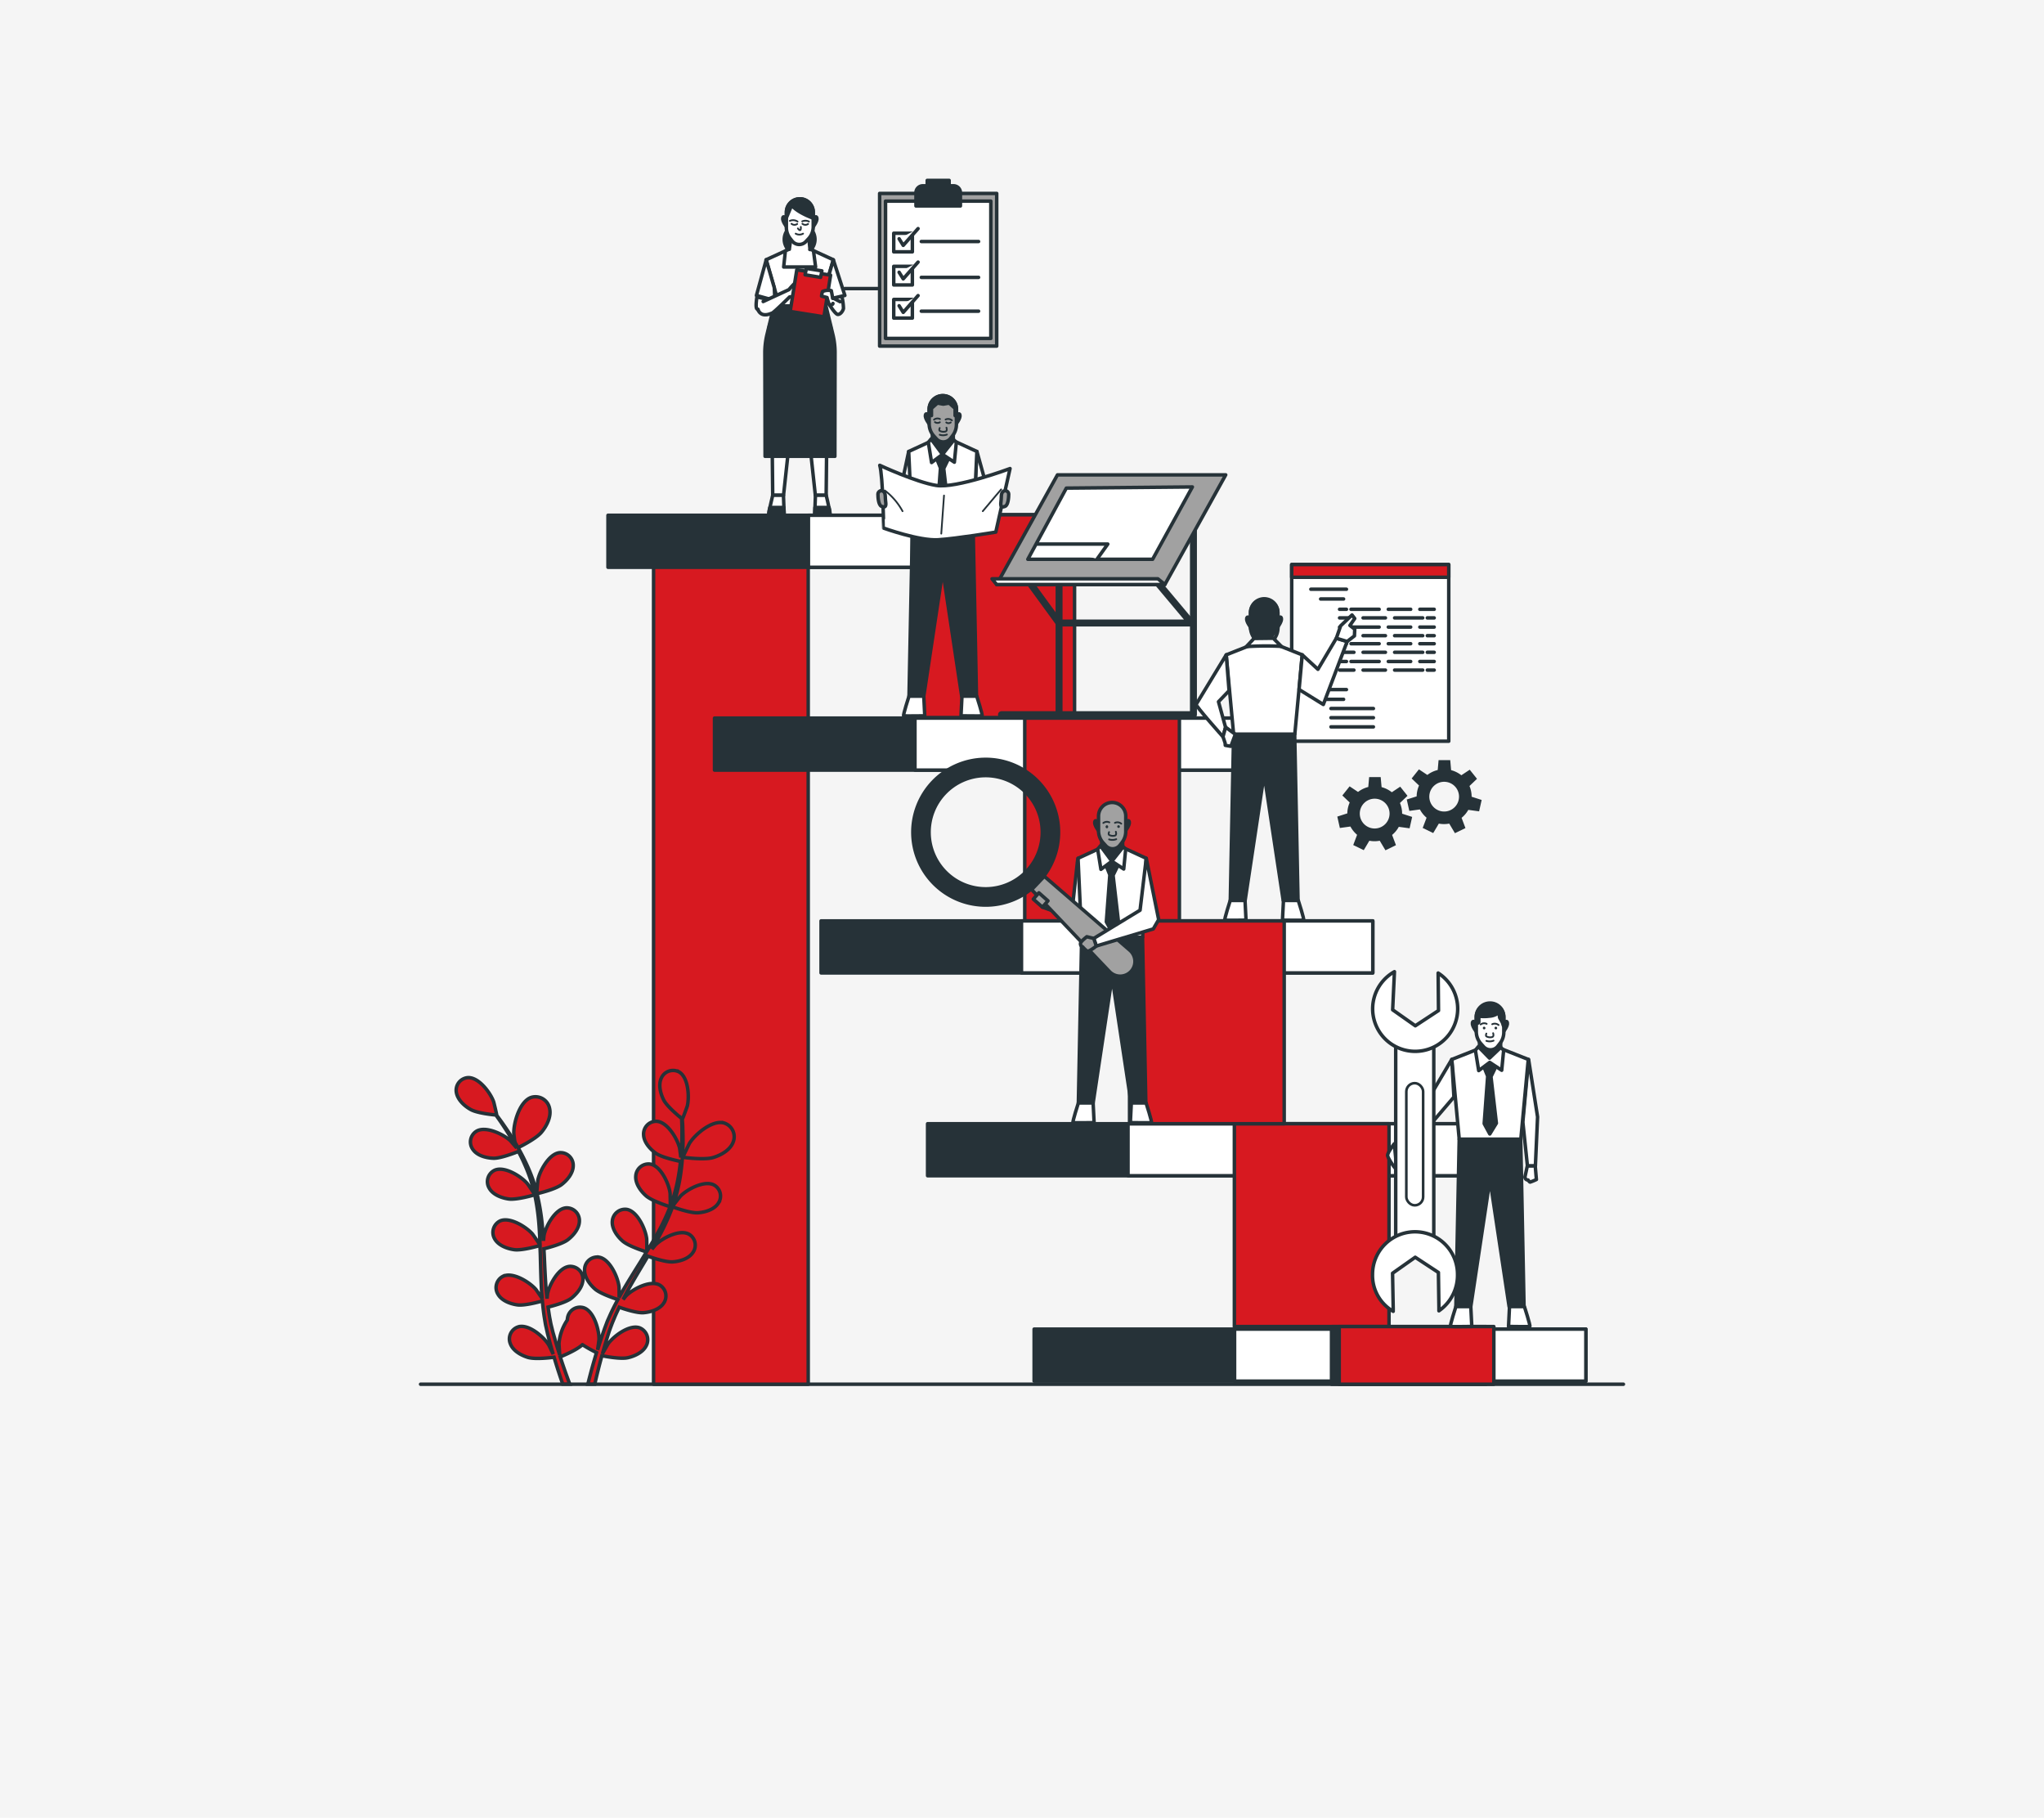<svg xmlns="http://www.w3.org/2000/svg" width="586" height="521" viewBox="0 0 586 521">
  <g id="st4" transform="translate(-1216 -2407)">
    <g id="bi2" transform="translate(0 701)">
      <rect id="Rectangle_95" data-name="Rectangle 95" width="586" height="521" transform="translate(1216 1706)" fill="#f5f5f5"/>
    </g>
    <g id="st4-2" data-name="st4" transform="translate(1322.066 2442.466)">
      <g id="freepik--Floor--inject-2" transform="translate(14.51 361.278)">
        <line id="Line_152" data-name="Line 152" x2="344.847" fill="none" stroke="#263238" stroke-linecap="round" stroke-linejoin="round" stroke-width="1"/>
      </g>
      <g id="freepik--Stairs--inject-2" transform="translate(68.24 112.083)">
        <rect id="Rectangle_61" data-name="Rectangle 61" width="44.335" height="247.581" transform="translate(13.07 1.614)" fill="#d71920" stroke="#263238" stroke-linecap="round" stroke-linejoin="round" stroke-width="1"/>
        <rect id="Rectangle_62" data-name="Rectangle 62" width="158.17" height="14.903" transform="translate(0 0.139)" fill="#263238" stroke="#263238" stroke-linecap="round" stroke-linejoin="round" stroke-width="1"/>
        <rect id="Rectangle_63" data-name="Rectangle 63" width="100.713" height="14.903" transform="translate(57.464 0.139)" fill="#fff" stroke="#263238" stroke-linecap="round" stroke-linejoin="round" stroke-width="1"/>
        <rect id="Rectangle_64" data-name="Rectangle 64" width="44.335" height="58.131" transform="translate(87.233)" fill="#263238" stroke="#263238" stroke-linecap="round" stroke-linejoin="round" stroke-width="1"/>
        <rect id="Rectangle_65" data-name="Rectangle 65" width="44.335" height="58.131" transform="translate(89.426)" fill="#d71920" stroke="#263238" stroke-linecap="round" stroke-linejoin="round" stroke-width="1"/>
        <rect id="Rectangle_66" data-name="Rectangle 66" width="158.17" height="14.903" transform="translate(91.626 174.532)" fill="#263238" stroke="#263238" stroke-linecap="round" stroke-linejoin="round" stroke-width="1"/>
        <rect id="Rectangle_67" data-name="Rectangle 67" width="100.713" height="14.903" transform="translate(149.09 174.532)" fill="#fff" stroke="#263238" stroke-linecap="round" stroke-linejoin="round" stroke-width="1"/>
        <rect id="Rectangle_69" data-name="Rectangle 69" width="44.335" height="58.131" transform="translate(179.578 174.532)" fill="#d71920" stroke="#263238" stroke-linecap="round" stroke-linejoin="round" stroke-width="1"/>
        <rect id="Rectangle_70" data-name="Rectangle 70" width="158.17" height="14.903" transform="translate(30.54 58.27)" fill="#263238" stroke="#263238" stroke-linecap="round" stroke-linejoin="round" stroke-width="1"/>
        <rect id="Rectangle_71" data-name="Rectangle 71" width="100.713" height="14.903" transform="translate(88.003 58.27)" fill="#fff" stroke="#263238" stroke-linecap="round" stroke-linejoin="round" stroke-width="1"/>
        <rect id="Rectangle_73" data-name="Rectangle 73" width="44.335" height="58.131" transform="translate(119.482 58.27)" fill="#d71920" stroke="#263238" stroke-linecap="round" stroke-linejoin="round" stroke-width="1"/>
        <rect id="Rectangle_74" data-name="Rectangle 74" width="158.17" height="14.903" transform="translate(61.087 116.401)" fill="#263238" stroke="#263238" stroke-linecap="round" stroke-linejoin="round" stroke-width="1"/>
        <rect id="Rectangle_75" data-name="Rectangle 75" width="100.713" height="14.903" transform="translate(118.55 116.401)" fill="#fff" stroke="#263238" stroke-linecap="round" stroke-linejoin="round" stroke-width="1"/>
        <rect id="Rectangle_77" data-name="Rectangle 77" width="44.335" height="58.131" transform="translate(149.53 116.401)" fill="#d71920" stroke="#263238" stroke-linecap="round" stroke-linejoin="round" stroke-width="1"/>
        <rect id="Rectangle_79" data-name="Rectangle 79" width="158.17" height="14.903" transform="translate(122.173 233.397)" fill="#263238" stroke="#263238" stroke-linecap="round" stroke-linejoin="round" stroke-width="1"/>
        <rect id="Rectangle_80" data-name="Rectangle 80" width="100.713" height="14.903" transform="translate(179.637 233.397)" fill="#fff" stroke="#263238" stroke-linecap="round" stroke-linejoin="round" stroke-width="1"/>
        <rect id="Rectangle_81" data-name="Rectangle 81" width="44.335" height="16.531" transform="translate(207.433 232.663)" fill="#263238" stroke="#263238" stroke-linecap="round" stroke-linejoin="round" stroke-width="1"/>
        <rect id="Rectangle_82" data-name="Rectangle 82" width="44.335" height="16.531" transform="translate(209.634 232.663)" fill="#d71920" stroke="#263238" stroke-linecap="round" stroke-linejoin="round" stroke-width="1"/>
      </g>
      <g id="freepik--Gears--inject-2" transform="translate(277.324 182.396)">
        <path id="Path_237" data-name="Path 237" d="M390.481,263.68l3.1.425.733-3.264-2.875-.924h0a7.891,7.891,0,0,0-.623-3.066l2.164-2.061-2.09-2.618-2.406,1.6a7.9,7.9,0,0,0-2.934-1.467l-.257-2.875h-3.308l-.249,2.831a7.877,7.877,0,0,0-2.934,1.423l-2.42-1.606-2.083,2.618,2.112,2.017a7.833,7.833,0,0,0-.682,3.11l-2.875.924.733,3.264,3.029-.418a8.134,8.134,0,0,0,1.914,2.376l-1.107,2.934,3.014,1.467,1.606-2.706a7.831,7.831,0,0,0,2.978,0l1.636,2.743,3.014-1.467-1.107-2.934a7.877,7.877,0,0,0,1.922-2.325ZM379.3,259.889a4.269,4.269,0,1,1,4.269,4.268A4.269,4.269,0,0,1,379.3,259.889Z" transform="translate(-372.85 -244.56)" fill="#263238"/>
        <path id="Path_238" data-name="Path 238" d="M417.646,257.048l3.1.425.733-3.264-2.875-.924h0a7.928,7.928,0,0,0-.616-3.073l2.156-2.061-2.083-2.611-2.406,1.592a7.987,7.987,0,0,0-2.934-1.467l-.249-2.875h-3.344l-.249,2.838a7.847,7.847,0,0,0-2.97,1.415l-2.413-1.606-2.09,2.618,2.12,2.017a7.863,7.863,0,0,0-.682,3.11l-2.838.9.733,3.264,3.036-.418a7.789,7.789,0,0,0,1.914,2.369l-1.115,2.934,3.014,1.467,1.614-2.714a7.833,7.833,0,0,0,2.978,0l1.636,2.75,3.014-1.467-1.107-2.934a7.907,7.907,0,0,0,1.929-2.288Zm-11.177-3.784a4.261,4.261,0,1,1,1.251,3.016A4.268,4.268,0,0,1,406.469,253.263Z" transform="translate(-380.088 -242.79)" fill="#263238"/>
      </g>
      <g id="freepik--Tab--inject-2" transform="translate(264.255 126.348)">
        <rect id="Rectangle_83" data-name="Rectangle 83" width="45.025" height="50.628" fill="#fff" stroke="#263238" stroke-linecap="round" stroke-linejoin="round" stroke-width="1"/>
        <rect id="Rectangle_84" data-name="Rectangle 84" width="45.025" height="3.638" fill="#d71920" stroke="#263238" stroke-linecap="round" stroke-linejoin="round" stroke-width="1"/>
        <line id="Line_153" data-name="Line 153" x2="10.202" transform="translate(5.493 7.07)" fill="#fff" stroke="#263238" stroke-linecap="round" stroke-linejoin="round" stroke-width="1"/>
        <line id="Line_154" data-name="Line 154" x2="6.579" transform="translate(8.295 9.865)" fill="#fff" stroke="#263238" stroke-linecap="round" stroke-linejoin="round" stroke-width="1"/>
        <line id="Line_155" data-name="Line 155" x2="10.202" transform="translate(5.493 35.835)" fill="#fff" stroke="#263238" stroke-linecap="round" stroke-linejoin="round" stroke-width="1"/>
        <line id="Line_156" data-name="Line 156" x2="6.579" transform="translate(8.295 38.629)" fill="#fff" stroke="#263238" stroke-linecap="round" stroke-linejoin="round" stroke-width="1"/>
        <line id="Line_157" data-name="Line 157" x2="12.167" transform="translate(11.258 41.262)" fill="#fff" stroke="#263238" stroke-linecap="round" stroke-linejoin="round" stroke-width="1"/>
        <line id="Line_158" data-name="Line 158" x2="12.167" transform="translate(11.258 43.895)" fill="#fff" stroke="#263238" stroke-linecap="round" stroke-linejoin="round" stroke-width="1"/>
        <line id="Line_159" data-name="Line 159" x2="12.167" transform="translate(11.258 46.521)" fill="#fff" stroke="#263238" stroke-linecap="round" stroke-linejoin="round" stroke-width="1"/>
        <line id="Line_160" data-name="Line 160" x2="4.114" transform="translate(36.737 12.82)" fill="#fff" stroke="#263238" stroke-linecap="round" stroke-linejoin="round" stroke-width="1"/>
        <line id="Line_161" data-name="Line 161" x2="6.417" transform="translate(27.694 12.82)" fill="#fff" stroke="#263238" stroke-linecap="round" stroke-linejoin="round" stroke-width="1"/>
        <line id="Line_162" data-name="Line 162" x2="8.06" transform="translate(17.008 12.82)" fill="#fff" stroke="#263238" stroke-linecap="round" stroke-linejoin="round" stroke-width="1"/>
        <line id="Line_163" data-name="Line 163" x2="1.973" transform="translate(13.722 12.82)" fill="#fff" stroke="#263238" stroke-linecap="round" stroke-linejoin="round" stroke-width="1"/>
        <line id="Line_164" data-name="Line 164" x1="4.114" transform="translate(13.722 15.285)" fill="#fff" stroke="#263238" stroke-linecap="round" stroke-linejoin="round" stroke-width="1"/>
        <line id="Line_165" data-name="Line 165" x1="6.41" transform="translate(20.462 15.285)" fill="#fff" stroke="#263238" stroke-linecap="round" stroke-linejoin="round" stroke-width="1"/>
        <line id="Line_166" data-name="Line 166" x1="8.053" transform="translate(29.506 15.285)" fill="#fff" stroke="#263238" stroke-linecap="round" stroke-linejoin="round" stroke-width="1"/>
        <line id="Line_167" data-name="Line 167" x1="1.973" transform="translate(38.879 15.285)" fill="#fff" stroke="#263238" stroke-linecap="round" stroke-linejoin="round" stroke-width="1"/>
        <line id="Line_168" data-name="Line 168" x2="4.114" transform="translate(36.737 17.917)" fill="#fff" stroke="#263238" stroke-linecap="round" stroke-linejoin="round" stroke-width="1"/>
        <line id="Line_169" data-name="Line 169" x2="6.417" transform="translate(27.694 17.917)" fill="#fff" stroke="#263238" stroke-linecap="round" stroke-linejoin="round" stroke-width="1"/>
        <line id="Line_170" data-name="Line 170" x2="8.06" transform="translate(17.008 17.917)" fill="#fff" stroke="#263238" stroke-linecap="round" stroke-linejoin="round" stroke-width="1"/>
        <line id="Line_171" data-name="Line 171" x2="1.973" transform="translate(13.722 17.917)" fill="#fff" stroke="#263238" stroke-linecap="round" stroke-linejoin="round" stroke-width="1"/>
        <line id="Line_172" data-name="Line 172" x1="4.114" transform="translate(13.722 20.382)" fill="#fff" stroke="#263238" stroke-linecap="round" stroke-linejoin="round" stroke-width="1"/>
        <line id="Line_173" data-name="Line 173" x1="6.41" transform="translate(20.462 20.382)" fill="#fff" stroke="#263238" stroke-linecap="round" stroke-linejoin="round" stroke-width="1"/>
        <line id="Line_174" data-name="Line 174" x1="8.053" transform="translate(29.506 20.382)" fill="#fff" stroke="#263238" stroke-linecap="round" stroke-linejoin="round" stroke-width="1"/>
        <line id="Line_175" data-name="Line 175" x1="1.973" transform="translate(38.879 20.382)" fill="#fff" stroke="#263238" stroke-linecap="round" stroke-linejoin="round" stroke-width="1"/>
        <line id="Line_176" data-name="Line 176" x2="4.114" transform="translate(36.737 22.685)" fill="#fff" stroke="#263238" stroke-linecap="round" stroke-linejoin="round" stroke-width="1"/>
        <line id="Line_177" data-name="Line 177" x2="6.417" transform="translate(27.694 22.685)" fill="#fff" stroke="#263238" stroke-linecap="round" stroke-linejoin="round" stroke-width="1"/>
        <line id="Line_178" data-name="Line 178" x2="8.06" transform="translate(17.008 22.685)" fill="#fff" stroke="#263238" stroke-linecap="round" stroke-linejoin="round" stroke-width="1"/>
        <line id="Line_179" data-name="Line 179" x2="1.973" transform="translate(13.722 22.685)" fill="#fff" stroke="#263238" stroke-linecap="round" stroke-linejoin="round" stroke-width="1"/>
        <line id="Line_180" data-name="Line 180" x1="4.114" transform="translate(13.722 25.149)" fill="#fff" stroke="#263238" stroke-linecap="round" stroke-linejoin="round" stroke-width="1"/>
        <line id="Line_181" data-name="Line 181" x1="6.41" transform="translate(20.462 25.149)" fill="#fff" stroke="#263238" stroke-linecap="round" stroke-linejoin="round" stroke-width="1"/>
        <line id="Line_182" data-name="Line 182" x1="8.053" transform="translate(29.506 25.149)" fill="#fff" stroke="#263238" stroke-linecap="round" stroke-linejoin="round" stroke-width="1"/>
        <line id="Line_183" data-name="Line 183" x1="1.973" transform="translate(38.879 25.149)" fill="#fff" stroke="#263238" stroke-linecap="round" stroke-linejoin="round" stroke-width="1"/>
        <line id="Line_184" data-name="Line 184" x2="4.114" transform="translate(36.737 27.782)" fill="#fff" stroke="#263238" stroke-linecap="round" stroke-linejoin="round" stroke-width="1"/>
        <line id="Line_185" data-name="Line 185" x2="6.417" transform="translate(27.694 27.782)" fill="#fff" stroke="#263238" stroke-linecap="round" stroke-linejoin="round" stroke-width="1"/>
        <line id="Line_186" data-name="Line 186" x2="8.06" transform="translate(17.008 27.782)" fill="#fff" stroke="#263238" stroke-linecap="round" stroke-linejoin="round" stroke-width="1"/>
        <line id="Line_187" data-name="Line 187" x2="1.973" transform="translate(13.722 27.782)" fill="#fff" stroke="#263238" stroke-linecap="round" stroke-linejoin="round" stroke-width="1"/>
        <line id="Line_188" data-name="Line 188" x1="4.114" transform="translate(13.722 30.246)" fill="#fff" stroke="#263238" stroke-linecap="round" stroke-linejoin="round" stroke-width="1"/>
        <line id="Line_189" data-name="Line 189" x1="6.41" transform="translate(20.462 30.246)" fill="#fff" stroke="#263238" stroke-linecap="round" stroke-linejoin="round" stroke-width="1"/>
        <line id="Line_190" data-name="Line 190" x1="8.053" transform="translate(29.506 30.246)" fill="#fff" stroke="#263238" stroke-linecap="round" stroke-linejoin="round" stroke-width="1"/>
        <line id="Line_191" data-name="Line 191" x1="1.973" transform="translate(38.879 30.246)" fill="#fff" stroke="#263238" stroke-linecap="round" stroke-linejoin="round" stroke-width="1"/>
      </g>
      <g id="freepik--drawign-table--inject-2" transform="translate(178.342 100.635)">
        <path id="Path_239" data-name="Path 239" d="M296.619,144.99v58.7H241.59" transform="translate(-238.876 -134.957)" fill="none" stroke="#263238" stroke-linecap="round" stroke-linejoin="round" stroke-width="2"/>
        <line id="Line_192" data-name="Line 192" y2="47.672" transform="translate(19.216 21.064)" fill="none" stroke="#263238" stroke-linecap="round" stroke-linejoin="round" stroke-width="2"/>
        <path id="Path_240" data-name="Path 240" d="M283.958,166.87,297.7,183.255H259.77L247.83,166.87" transform="translate(-240.54 -140.79)" fill="none" stroke="#263238" stroke-linecap="round" stroke-linejoin="round" stroke-width="2"/>
        <path id="Path_241" data-name="Path 241" d="M239.68,162.737h48.244l17.441-31.427H257.128Z" transform="translate(-238.367 -131.31)" fill="#a1a1a1" stroke="#263238" stroke-linecap="round" stroke-linejoin="round" stroke-width="1"/>
        <path id="Path_242" data-name="Path 242" d="M262.925,136.367l-11.045,20.4h35.776l11.4-20.734Z" transform="translate(-241.619 -132.568)" fill="#fff" stroke="#263238" stroke-linecap="round" stroke-linejoin="round" stroke-width="1"/>
        <path id="Path_243" data-name="Path 243" d="M255.72,158.36h20.11l-3.022,4.232" transform="translate(-242.643 -138.521)" fill="#fff" stroke="#263238" stroke-linecap="round" stroke-linejoin="round" stroke-width="1"/>
        <path id="Path_244" data-name="Path 244" d="M239.2,173.568l-1.313-1.628h47.562l1.995,1.628Z" transform="translate(-237.89 -142.141)" fill="#fff" stroke="#263238" stroke-linecap="round" stroke-linejoin="round" stroke-width="1"/>
      </g>
      <g id="freepik--Clipboard--inject-2" transform="translate(136.155 16.24)">
        <rect id="Rectangle_85" data-name="Rectangle 85" width="33.569" height="43.756" transform="translate(9.96 3.733)" fill="#a1a1a1" stroke="#263238" stroke-linecap="round" stroke-linejoin="round" stroke-width="1"/>
        <rect id="Rectangle_86" data-name="Rectangle 86" width="30.188" height="39.348" transform="translate(11.654 5.941)" fill="#fff" stroke="#263238" stroke-linecap="round" stroke-linejoin="round" stroke-width="1"/>
        <path id="Path_245" data-name="Path 245" d="M218.919,17.788h-1.254V16.24h-6.278v1.548h-1.254a1.966,1.966,0,0,0-1.973,1.944V23.56H220.9V19.731a1.973,1.973,0,0,0-1.98-1.944Z" transform="translate(-187.778 -16.24)" fill="#263238" stroke="#263238" stroke-linecap="round" stroke-linejoin="round" stroke-width="1"/>
        <rect id="Rectangle_87" data-name="Rectangle 87" width="5.339" height="5.339" transform="translate(14.008 15.138)" fill="#fff" stroke="#263238" stroke-linecap="round" stroke-linejoin="round" stroke-width="1"/>
        <rect id="Rectangle_88" data-name="Rectangle 88" width="5.339" height="5.339" transform="translate(14.008 24.628)" fill="#fff" stroke="#263238" stroke-linecap="round" stroke-linejoin="round" stroke-width="1"/>
        <rect id="Rectangle_89" data-name="Rectangle 89" width="5.339" height="5.339" transform="translate(14.008 34.119)" fill="#fff" stroke="#263238" stroke-linecap="round" stroke-linejoin="round" stroke-width="1"/>
        <line id="Line_193" data-name="Line 193" x2="16.414" transform="translate(21.915 17.514)" fill="none" stroke="#263238" stroke-linecap="round" stroke-linejoin="round" stroke-width="1"/>
        <line id="Line_194" data-name="Line 194" x2="16.414" transform="translate(21.915 27.797)" fill="none" stroke="#263238" stroke-linecap="round" stroke-linejoin="round" stroke-width="1"/>
        <line id="Line_195" data-name="Line 195" x2="16.414" transform="translate(21.915 37.485)" fill="none" stroke="#263238" stroke-linecap="round" stroke-linejoin="round" stroke-width="1"/>
        <path id="Path_246" data-name="Path 246" d="M201.57,37.992l1.181,1.892L207,35.08" transform="translate(-186.021 -21.262)" fill="#fff" stroke="#263238" stroke-linecap="round" stroke-linejoin="round" stroke-width="1"/>
        <path id="Path_247" data-name="Path 247" d="M201.57,51.082l1.181,1.892L207,48.17" transform="translate(-186.021 -24.752)" fill="#fff" stroke="#263238" stroke-linecap="round" stroke-linejoin="round" stroke-width="1"/>
        <path id="Path_248" data-name="Path 248" d="M201.57,64.172l1.181,1.892L207,61.26" transform="translate(-186.021 -28.241)" fill="#fff" stroke="#263238" stroke-linecap="round" stroke-linejoin="round" stroke-width="1"/>
        <line id="Line_196" data-name="Line 196" x1="9.395" transform="translate(0 31.002)" fill="none" stroke="#263238" stroke-linecap="round" stroke-linejoin="round" stroke-width="1"/>
      </g>
      <g id="freepik--character-5--inject-2" transform="translate(287.426 243.036)">
        <path id="Path_249" data-name="Path 249" d="M447.033,359.76l2.574,16.473-.623,14.052H446.7l-1.313-12.593Z" transform="translate(-402.289 -334.611)" fill="#fff" stroke="#263238" stroke-linecap="round" stroke-linejoin="round" stroke-width="1"/>
        <path id="Path_250" data-name="Path 250" d="M437.795,390.93H420.163l-.953,47.988h4.276l5.493-36.48,5.493,36.48h4.276Z" transform="translate(-395.31 -342.92)" fill="#263238" stroke="#263238" stroke-linecap="round" stroke-linejoin="round" stroke-width="1"/>
        <path id="Path_251" data-name="Path 251" d="M431.7,355.53l-3.124.66-3.124-.66-7.848,3.1,2.134,22.861H437.4l2.134-22.861Z" transform="translate(-394.881 -333.483)" fill="#fff" stroke="#263238" stroke-linecap="round" stroke-linejoin="round" stroke-width="1"/>
        <path id="Path_252" data-name="Path 252" d="M429.9,361.267l1.276,3.154-1,13.612,1.606,2.956,1.885-3.088-1.547-13.341,1.342-2.758L431.7,359.25Z" transform="translate(-398.16 -334.475)" fill="#263238" stroke="#263238" stroke-linecap="round" stroke-linejoin="round" stroke-width="1"/>
        <path id="Path_253" data-name="Path 253" d="M434.5,354.234l-3.132,3.953-2.934-3.953V350.67H434.5Z" transform="translate(-397.768 -332.188)" fill="#263238" stroke="#263238" stroke-linecap="round" stroke-linejoin="round" stroke-width="1"/>
        <path id="Path_254" data-name="Path 254" d="M426.583,345.417s-.733-1.041-.909-.132,1.1,2.545,1.1,2.545Z" transform="translate(-397.029 -330.653)" fill="#fff" stroke="#263238" stroke-linecap="round" stroke-linejoin="round" stroke-width="1"/>
        <path id="Path_255" data-name="Path 255" d="M438.013,345.417s.733-1.041.917-.132-1.1,2.545-1.1,2.545Z" transform="translate(-400.274 -330.653)" fill="#fff" stroke="#263238" stroke-linecap="round" stroke-linejoin="round" stroke-width="1"/>
        <path id="Path_256" data-name="Path 256" d="M433.967,349.311l-.623.8a2.64,2.64,0,0,1-2.083,1.019h0a2.64,2.64,0,0,1-1.966-.873l-.777-.873a5.178,5.178,0,0,1-1.327-3.469v-4.246a3.931,3.931,0,0,1,3.938-3.938h0a3.938,3.938,0,0,1,3.946,3.938v4.452A5.178,5.178,0,0,1,433.967,349.311Z" transform="translate(-397.438 -328.738)" fill="#fff" stroke="#263238" stroke-linecap="round" stroke-linejoin="round" stroke-width="1"/>
        <path id="Path_257" data-name="Path 257" d="M431.086,349.61s-.271.565,0,.8a2.2,2.2,0,0,0,1.672.2c.587-.176.264-1.107.264-1.107" transform="translate(-398.444 -331.876)" fill="none" stroke="#263238" stroke-linecap="round" stroke-linejoin="round" stroke-width="0.5"/>
        <path id="Path_258" data-name="Path 258" d="M431.13,352.479a3.014,3.014,0,0,0,2.061-.059" transform="translate(-398.488 -332.654)" fill="none" stroke="#263238" stroke-linecap="round" stroke-linejoin="round" stroke-width="0.5"/>
        <path id="Path_259" data-name="Path 259" d="M430.614,345.79a1.65,1.65,0,0,0-1.724.176" transform="translate(-397.891 -330.843)" fill="none" stroke="#263238" stroke-linecap="round" stroke-linejoin="round" stroke-width="0.5"/>
        <path id="Path_260" data-name="Path 260" d="M433.41,345.941a1.716,1.716,0,0,1,1.826.235" transform="translate(-399.096 -330.884)" fill="none" stroke="#263238" stroke-linecap="round" stroke-linejoin="round" stroke-width="0.5"/>
        <path id="Path_261" data-name="Path 261" d="M430.5,347.41a.381.381,0,1,1-.374-.44A.411.411,0,0,1,430.5,347.41Z" transform="translate(-398.119 -331.201)" fill="#263238"/>
        <path id="Path_262" data-name="Path 262" d="M435.074,347.41a.381.381,0,1,1-.374-.44A.411.411,0,0,1,435.074,347.41Z" transform="translate(-399.337 -331.201)" fill="#263238"/>
        <path id="Path_263" data-name="Path 263" d="M435.064,341.728a3.946,3.946,0,0,0-7.884,0v1.467l.271.367s.455,0,.455-.323v-1.694a11.492,11.492,0,0,0,3,0,4.8,4.8,0,0,0,3.058-1.305s-.323,1.371,0,1.892.733,1.3.733,1.3l.264.851.117-.733Z" transform="translate(-397.435 -328.797)" fill="#263238" stroke="#263238" stroke-linecap="round" stroke-linejoin="round" stroke-width="1"/>
        <path id="Path_264" data-name="Path 264" d="M427.676,354.77l-.836,1.027.946,5.838,3.154-2.354,3.44,2.259.557-5.743-.821-.821-3.227,3.08Z" transform="translate(-397.344 -333.281)" fill="#fff" stroke="#263238" stroke-linecap="round" stroke-linejoin="round" stroke-width="1"/>
        <path id="Path_265" data-name="Path 265" d="M418.64,456.36s-1.812,5.6-1.54,5.691,6.1,0,6.1,0l-.286-5.691Z" transform="translate(-394.741 -360.363)" fill="#fff" stroke="#263238" stroke-linecap="round" stroke-linejoin="round" stroke-width="1"/>
        <path id="Path_266" data-name="Path 266" d="M444.345,456.36s1.812,5.6,1.54,5.691-6.095,0-6.095,0l.279-5.691Z" transform="translate(-400.797 -360.363)" fill="#fff" stroke="#263238" stroke-linecap="round" stroke-linejoin="round" stroke-width="1"/>
        <path id="Path_267" data-name="Path 267" d="M449.162,401.38l.33,3.894a14.724,14.724,0,0,1-1.79.733c-.22,0-.587-.594-.587-.594h0a.836.836,0,0,1-.873-1.012l.645-2.992Z" transform="translate(-402.512 -345.706)" fill="#fff" stroke="#263238" stroke-linecap="round" stroke-linejoin="round" stroke-width="1"/>
        <path id="Path_268" data-name="Path 268" d="M412.311,359.76l-14.551,24.6.616,3.2,14.551-17.03Z" transform="translate(-389.592 -334.611)" fill="#fff" stroke="#263238" stroke-linecap="round" stroke-linejoin="round" stroke-width="1"/>
        <path id="Path_269" data-name="Path 269" d="M394.433,392.72s-2.017,2.552-1.914,3.4,2.45,4.254,2.552,3.828S394.433,392.72,394.433,392.72Z" transform="translate(-388.194 -343.397)" fill="#fff" stroke="#263238" stroke-linecap="round" stroke-linejoin="round" stroke-width="1"/>
        <rect id="Rectangle_90" data-name="Rectangle 90" width="10.913" height="57.089" transform="translate(6.649 20.279)" fill="#fff" stroke="#263238" stroke-linecap="round" stroke-linejoin="round" stroke-width="1"/>
        <path id="Path_270" data-name="Path 270" d="M405.453,325.859l.1,10.752-6.645,4.364-6.5-4.577.513-10.928a12.189,12.189,0,1,0,12.534.389Z" transform="translate(-386.636 -325.47)" fill="#fff" stroke="#263238" stroke-linecap="round" stroke-linejoin="round" stroke-width="1"/>
        <path id="Path_271" data-name="Path 271" d="M405.661,449.768v-.931l-.147-10.055-6.645-4.364-6.5,4.584.183,10.048v.865a11.874,11.874,0,0,1-5.926-10.613,12.182,12.182,0,1,1,24.364,0,12.373,12.373,0,0,1-5.332,10.466Z" transform="translate(-386.624 -352.568)" fill="#fff" stroke="#263238" stroke-linecap="round" stroke-linejoin="round" stroke-width="1"/>
        <rect id="Rectangle_91" data-name="Rectangle 91" width="4.819" height="35.014" rx="2.409" transform="translate(9.693 31.948)" fill="#fff" stroke="#263238" stroke-linecap="round" stroke-linejoin="round" stroke-width="0.75"/>
      </g>
      <g id="freepik--character-4--inject-2" transform="translate(155.642 182.182)">
        <path id="Path_272" data-name="Path 272" d="M267.809,281.16l-.161.763L266.32,294l-6.373-1.562-2.376,2.714,11.185,4.063.587-2.215Z" transform="translate(-220.437 -252.804)" fill="#fff" stroke="#263238" stroke-linecap="round" stroke-linejoin="round" stroke-width="1"/>
        <path id="Path_273" data-name="Path 273" d="M290.034,312.01H272.586l-.946,47.511h4.232l5.435-36.114,5.442,36.114h4.232Z" transform="translate(-224.188 -261.028)" fill="#263238" stroke="#263238" stroke-linecap="round" stroke-linejoin="round" stroke-width="1"/>
        <path id="Path_274" data-name="Path 274" d="M284.394,276.96l-3.1.653-3.1-.653-6.674,3.08,1.027,22.626h17.485l1.034-22.626Z" transform="translate(-224.158 -251.684)" fill="#fff" stroke="#263238" stroke-linecap="round" stroke-linejoin="round" stroke-width="1"/>
        <path id="Path_275" data-name="Path 275" d="M282.22,282.645l1.262,3.124-1,13.473,1.6,2.926,1.863-3.058L284.413,285.9l1.328-2.721-1.731-2.53Z" transform="translate(-227.008 -252.668)" fill="#263238" stroke="#263238" stroke-linecap="round" stroke-linejoin="round" stroke-width="1"/>
        <path id="Path_276" data-name="Path 276" d="M280.019,276.21l-.829,1.019.931,5.779,3.132-2.332,3.4,2.237.565-5.684-.814-.814-3.2,3.051Z" transform="translate(-226.2 -251.484)" fill="#fff" stroke="#263238" stroke-linecap="round" stroke-linejoin="round" stroke-width="1"/>
        <path id="Path_277" data-name="Path 277" d="M271.075,376.78s-1.8,5.545-1.525,5.633,6.036,0,6.036,0l-.279-5.633Z" transform="translate(-223.623 -278.294)" fill="#fff" stroke="#263238" stroke-linecap="round" stroke-linejoin="round" stroke-width="1"/>
        <path id="Path_278" data-name="Path 278" d="M296.471,376.78s1.8,5.545,1.525,5.633-6.036,0-6.036,0l.279-5.633Z" transform="translate(-229.605 -278.294)" fill="#fff" stroke="#263238" stroke-linecap="round" stroke-linejoin="round" stroke-width="1"/>
        <path id="Path_279" data-name="Path 279" d="M286.769,275.678l-3.1,3.916-2.9-3.916V272.15h6Z" transform="translate(-226.622 -250.402)" fill="#263238" stroke="#263238" stroke-linecap="round" stroke-linejoin="round" stroke-width="1"/>
        <path id="Path_280" data-name="Path 280" d="M278.936,266.958s-.733-1.034-.9-.132,1.085,2.516,1.085,2.516Z" transform="translate(-225.888 -248.884)" fill="#a1a1a1" stroke="#263238" stroke-linecap="round" stroke-linejoin="round" stroke-width="1"/>
        <path id="Path_281" data-name="Path 281" d="M290.253,266.958s.733-1.034.9-.132-1.085,2.516-1.085,2.516Z" transform="translate(-229.101 -248.884)" fill="#a1a1a1" stroke="#263238" stroke-linecap="round" stroke-linejoin="round" stroke-width="1"/>
        <path id="Path_282" data-name="Path 282" d="M286.245,270.831l-.623.792a2.626,2.626,0,0,1-2.061,1h0a2.626,2.626,0,0,1-1.944-.865l-.777-.858a5.134,5.134,0,0,1-1.32-3.44v-4.2a3.909,3.909,0,0,1,3.909-3.909h0a3.909,3.909,0,0,1,3.9,3.909v4.4a5.134,5.134,0,0,1-1.085,3.161Z" transform="translate(-226.288 -246.993)" fill="#a1a1a1" stroke="#263238" stroke-linecap="round" stroke-linejoin="round" stroke-width="1"/>
        <path id="Path_283" data-name="Path 283" d="M283.6,270.88s-.279.565,0,.8a2.2,2.2,0,0,0,1.68.2c.587-.176.257-1.107.257-1.107" transform="translate(-227.344 -250.034)" fill="none" stroke="#263238" stroke-linecap="round" stroke-linejoin="round" stroke-width="0.5"/>
        <path id="Path_284" data-name="Path 284" d="M283.65,273.749a2.993,2.993,0,0,0,2.054-.059" transform="translate(-227.389 -250.813)" fill="none" stroke="#263238" stroke-linecap="round" stroke-linejoin="round" stroke-width="0.5"/>
        <path id="Path_285" data-name="Path 285" d="M283.124,267.061a1.665,1.665,0,0,0-1.724.176" transform="translate(-226.789 -249.002)" fill="none" stroke="#263238" stroke-linecap="round" stroke-linejoin="round" stroke-width="0.5"/>
        <path id="Path_286" data-name="Path 286" d="M285.93,267.251a1.7,1.7,0,0,1,1.819.235" transform="translate(-227.997 -249.053)" fill="none" stroke="#263238" stroke-linecap="round" stroke-linejoin="round" stroke-width="0.5"/>
        <path id="Path_287" data-name="Path 287" d="M283.021,268.68a.411.411,0,0,1-.374.44.447.447,0,0,1,0-.88A.411.411,0,0,1,283.021,268.68Z" transform="translate(-227.024 -249.36)" fill="#263238"/>
        <path id="Path_288" data-name="Path 288" d="M287.594,268.68a.381.381,0,1,1-.381-.44.411.411,0,0,1,.381.44Z" transform="translate(-228.239 -249.36)" fill="#263238"/>
        <path id="Path_289" data-name="Path 289" d="M212.712,248.968a20.88,20.88,0,1,0,29.52-.7,20.88,20.88,0,0,0-29.52.7Zm26.851,25.611a16.231,16.231,0,1,1-.543-22.949,16.231,16.231,0,0,1,.543,22.949Z" transform="translate(-206.94 -242.497)" fill="#263238" stroke="#263238" stroke-linecap="round" stroke-linejoin="round" stroke-width="1"/>
        <path id="Path_290" data-name="Path 290" d="M281.827,315.513h0a4.239,4.239,0,0,1-6.131,0L253.37,292.006,257,288.2l24.533,21.2a4.232,4.232,0,0,1,.293,6.117Z" transform="translate(-219.317 -254.681)" fill="#a1a1a1" stroke="#263238" stroke-linecap="round" stroke-linejoin="round" stroke-width="1"/>
        <path id="Path_291" data-name="Path 291" d="M292.707,281.16l-1.775,14.874-13.282,8.09.726,2.178,16.348-4.9,1.54-2.662Z" transform="translate(-225.79 -252.804)" fill="#fff" stroke="#263238" stroke-linecap="round" stroke-linejoin="round" stroke-width="1"/>
        <path id="Path_292" data-name="Path 292" d="M276.269,312.294l-1.988-.484s-1.584,1.225-1.768,1.782a.88.88,0,0,0,.557,1.107s1.107,1.3,1.57,1.3A10.376,10.376,0,0,0,277,314.472Z" transform="translate(-224.409 -260.975)" fill="#a1a1a1" stroke="#263238" stroke-linecap="round" stroke-linejoin="round" stroke-width="1"/>
        <rect id="Rectangle_92" data-name="Rectangle 92" width="3.476" height="2.413" transform="translate(36.131 38.247) rotate(41.46)" fill="#a1a1a1" stroke="#263238" stroke-linecap="round" stroke-linejoin="round" stroke-width="1"/>
      </g>
      <g id="freepik--character-3--inject-2" transform="translate(236.856 136.162)">
        <path id="Path_293" data-name="Path 293" d="M349.49,232.62H331.976l-.946,47.68h4.247l5.457-36.246L346.2,280.3h4.247Z" transform="translate(-321.234 -193.844)" fill="#263238" stroke="#263238" stroke-linecap="round" stroke-linejoin="round" stroke-width="1"/>
        <path id="Path_294" data-name="Path 294" d="M343.431,196.854l-3.1-1.614-3.1,1.614-7.8,3.088,2.12,22.714H349.1l2.127-22.714Z" transform="translate(-320.807 -183.879)" fill="#fff" stroke="#263238" stroke-linecap="round" stroke-linejoin="round" stroke-width="1"/>
        <path id="Path_295" data-name="Path 295" d="M338.353,187.389s-.733-1.034-.909-.125,1.093,2.523,1.093,2.523Z" transform="translate(-322.939 -181.653)" fill="#fff" stroke="#263238" stroke-linecap="round" stroke-linejoin="round" stroke-width="1"/>
        <path id="Path_296" data-name="Path 296" d="M349.713,187.389s.733-1.034.9-.125-1.085,2.523-1.085,2.523Z" transform="translate(-326.165 -181.653)" fill="#fff" stroke="#263238" stroke-linecap="round" stroke-linejoin="round" stroke-width="1"/>
        <path id="Path_297" data-name="Path 297" d="M346.78,183.725a3.924,3.924,0,0,0-7.84,0v4.217a5.178,5.178,0,0,0,.917,2.934v1.914l2.934-.44,3.11.44v-1.738a5.134,5.134,0,0,0,.895-2.9Z" transform="translate(-323.342 -179.809)" fill="#fff" stroke="#263238" stroke-linecap="round" stroke-linejoin="round" stroke-width="1"/>
        <path id="Path_298" data-name="Path 298" d="M330.433,297.63s-1.8,5.559-1.533,5.647,6.058,0,6.058,0l-.279-5.647Z" transform="translate(-320.658 -211.174)" fill="#fff" stroke="#263238" stroke-linecap="round" stroke-linejoin="round" stroke-width="1"/>
        <path id="Path_299" data-name="Path 299" d="M355.953,297.63s1.8,5.559,1.533,5.647-6.065,0-6.065,0l.286-5.647Z" transform="translate(-326.669 -211.174)" fill="#fff" stroke="#263238" stroke-linecap="round" stroke-linejoin="round" stroke-width="1"/>
        <path id="Path_300" data-name="Path 300" d="M337.3,197.558l2.2-2.332,5.508-.066,2.325,2.325a88.283,88.283,0,0,0-10.033.073Z" transform="translate(-322.905 -183.858)" fill="#fff" stroke="#263238" stroke-linecap="round" stroke-linejoin="round" stroke-width="1"/>
        <path id="Path_301" data-name="Path 301" d="M342.864,179.75a3.916,3.916,0,0,0-3.924,3.916v4.217a2.156,2.156,0,0,0,.037.484l1.592,2.068h4.459l1.753-2.347v-4.4a3.916,3.916,0,0,0-3.916-3.938Z" transform="translate(-323.342 -179.75)" fill="#263238" stroke="#263238" stroke-linecap="round" stroke-linejoin="round" stroke-width="1"/>
        <path id="Path_302" data-name="Path 302" d="M326.3,201.65s-8.383,13.781-8.618,14.192,7.694,9.292,7.694,9.292l.733-2.714-2.024-7.334,3.029-3.154Z" transform="translate(-317.673 -185.588)" fill="#fff" stroke="#263238" stroke-linecap="round" stroke-linejoin="round" stroke-width="1"/>
        <path id="Path_303" data-name="Path 303" d="M328.933,229.93l2.78,2.046-1.276,3.432-1.606-.286-.051-.66-.609-1.819Z" transform="translate(-320.471 -193.127)" fill="#fff" stroke="#263238" stroke-linecap="round" stroke-linejoin="round" stroke-width="1"/>
        <path id="Path_304" data-name="Path 304" d="M358.825,199.92l4.5,4.144,5.273-8.9,3.1.931-6.828,18.057-6.946-4.3Z" transform="translate(-328.405 -183.858)" fill="#fff" stroke="#263238" stroke-linecap="round" stroke-linejoin="round" stroke-width="1"/>
        <path id="Path_305" data-name="Path 305" d="M372.48,192.737l1.239-3.564,3.256-3.1.777,1.012-1.379,1.988,1.379,1.078-.081,1.914-2.09,1.606Z" transform="translate(-332.283 -181.435)" fill="#fff" stroke="#263238" stroke-linecap="round" stroke-linejoin="round" stroke-width="1"/>
      </g>
      <g id="freepik--character-2--inject-2" transform="translate(145.631 77.935)">
        <path id="Path_306" data-name="Path 306" d="M202.84,122.17l-.169.763L200.3,134.059l-4.305-.7.227,2.677,7.569,4.2.587-2.215Z" transform="translate(-194.01 -106.174)" fill="#fff" stroke="#263238" stroke-linecap="round" stroke-linejoin="round" stroke-width="1"/>
        <path id="Path_307" data-name="Path 307" d="M231.652,122.17l3.52,12.7h3.616L237.74,137.9l-6.99.931Z" transform="translate(-203.276 -106.174)" fill="#fff" stroke="#263238" stroke-linecap="round" stroke-linejoin="round" stroke-width="1"/>
        <path id="Path_308" data-name="Path 308" d="M223.834,153.03H206.386l-.946,47.5h4.232l5.442-36.114,5.435,36.114h4.232Z" transform="translate(-196.529 -114.401)" fill="#263238" stroke="#263238" stroke-linecap="round" stroke-linejoin="round" stroke-width="1"/>
        <path id="Path_309" data-name="Path 309" d="M218.194,117.98l-3.1.653-3.1-.653-6.674,3.073,1.027,22.633h17.485l1.034-22.633Z" transform="translate(-196.5 -105.057)" fill="#fff" stroke="#263238" stroke-linecap="round" stroke-linejoin="round" stroke-width="1"/>
        <path id="Path_310" data-name="Path 310" d="M216.02,123.665l1.261,3.124-1,13.473,1.6,2.926,1.856-3.058-1.526-13.209,1.328-2.728-1.731-2.523Z" transform="translate(-199.349 -106.041)" fill="#263238" stroke="#263238" stroke-linecap="round" stroke-linejoin="round" stroke-width="1"/>
        <path id="Path_311" data-name="Path 311" d="M213.819,117.23l-.829,1.012.931,5.787,3.132-2.332,3.4,2.237.565-5.691-.814-.814-3.2,3.058Z" transform="translate(-198.542 -104.857)" fill="#fff" stroke="#263238" stroke-linecap="round" stroke-linejoin="round" stroke-width="1"/>
        <path id="Path_312" data-name="Path 312" d="M204.875,217.8s-1.8,5.545-1.525,5.633,6.036,0,6.036,0l-.279-5.633Z" transform="translate(-195.964 -131.667)" fill="#fff" stroke="#263238" stroke-linecap="round" stroke-linejoin="round" stroke-width="1"/>
        <path id="Path_313" data-name="Path 313" d="M230.271,217.8s1.8,5.545,1.526,5.633-6.036,0-6.036,0l.279-5.633Z" transform="translate(-201.946 -131.667)" fill="#fff" stroke="#263238" stroke-linecap="round" stroke-linejoin="round" stroke-width="1"/>
        <path id="Path_314" data-name="Path 314" d="M220.569,116.7l-3.1,3.916-2.9-3.916V113.17h6Z" transform="translate(-198.963 -103.775)" fill="#263238" stroke="#263238" stroke-linecap="round" stroke-linejoin="round" stroke-width="1"/>
        <path id="Path_315" data-name="Path 315" d="M212.736,107.97s-.733-1.027-.9-.125,1.085,2.516,1.085,2.516Z" transform="translate(-198.229 -102.256)" fill="#a1a1a1" stroke="#263238" stroke-linecap="round" stroke-linejoin="round" stroke-width="1"/>
        <path id="Path_316" data-name="Path 316" d="M224.053,107.97s.733-1.027.9-.125-1.085,2.516-1.085,2.516Z" transform="translate(-201.442 -102.256)" fill="#a1a1a1" stroke="#263238" stroke-linecap="round" stroke-linejoin="round" stroke-width="1"/>
        <path id="Path_317" data-name="Path 317" d="M220.045,111.833l-.623.8a2.626,2.626,0,0,1-2.061,1h0a2.626,2.626,0,0,1-1.944-.865l-.777-.865a5.134,5.134,0,0,1-1.32-3.432v-4.2a3.909,3.909,0,0,1,3.909-3.9h0a3.9,3.9,0,0,1,3.9,3.9v4.4a5.134,5.134,0,0,1-1.085,3.161Z" transform="translate(-198.63 -100.363)" fill="#a1a1a1" stroke="#263238" stroke-linecap="round" stroke-linejoin="round" stroke-width="1"/>
        <path id="Path_318" data-name="Path 318" d="M215.57,110.7a1.254,1.254,0,0,0,1.408.044" transform="translate(-199.229 -103.116)" fill="none" stroke="#263238" stroke-linecap="round" stroke-linejoin="round" stroke-width="0.5"/>
        <path id="Path_319" data-name="Path 319" d="M220,110.82a1.056,1.056,0,0,0,1.284,0" transform="translate(-200.41 -103.148)" fill="none" stroke="#263238" stroke-linecap="round" stroke-linejoin="round" stroke-width="0.5"/>
        <path id="Path_320" data-name="Path 320" d="M217.4,112.963s-.279.572,0,.807a2.2,2.2,0,0,0,1.672.191c.587-.176.257-1.1.257-1.1" transform="translate(-199.686 -103.692)" fill="none" stroke="#263238" stroke-linecap="round" stroke-linejoin="round" stroke-width="0.5"/>
        <path id="Path_321" data-name="Path 321" d="M217.45,115.619a2.992,2.992,0,0,0,2.054-.059" transform="translate(-199.731 -104.412)" fill="none" stroke="#263238" stroke-linecap="round" stroke-linejoin="round" stroke-width="0.5"/>
        <path id="Path_322" data-name="Path 322" d="M216.924,109.44a1.65,1.65,0,0,0-1.724.176" transform="translate(-199.131 -102.737)" fill="none" stroke="#263238" stroke-linecap="round" stroke-linejoin="round" stroke-width="0.5"/>
        <path id="Path_323" data-name="Path 323" d="M219.73,109.631a1.7,1.7,0,0,1,1.819.235" transform="translate(-200.338 -102.788)" fill="none" stroke="#263238" stroke-linecap="round" stroke-linejoin="round" stroke-width="0.5"/>
        <path id="Path_324" data-name="Path 324" d="M217.229,100.36a3.909,3.909,0,0,0-3.909,3.9v1.812h.66V104l1.694-1.511,1.694.3,1.694-.3L220.757,104v2.076h.4v-1.812a3.9,3.9,0,0,0-3.924-3.9Z" transform="translate(-198.63 -100.36)" fill="#263238" stroke="#263238" stroke-linecap="round" stroke-linejoin="round" stroke-width="1"/>
        <path id="Path_325" data-name="Path 325" d="M194,127.58s10.407,4.833,16.172,5.765,21.181-4.833,21.181-4.833l-4.085,18.211s-11.148,1.856-16.539,2.2-15.607-3.344-15.607-3.344S194.917,130.558,194,127.58Z" transform="translate(-193.479 -107.616)" fill="#fff" stroke="#263238" stroke-linecap="round" stroke-linejoin="round" stroke-width="1"/>
        <line id="Line_197" data-name="Line 197" x1="0.785" y2="10.921" transform="translate(18.16 28.625)" fill="none" stroke="#263238" stroke-linecap="round" stroke-linejoin="round" stroke-width="0.5"/>
        <path id="Path_326" data-name="Path 326" d="M239.536,137s-2.34,2.728-5.266,6.241" transform="translate(-204.214 -110.127)" fill="none" stroke="#263238" stroke-linecap="round" stroke-linejoin="round" stroke-width="0.5"/>
        <path id="Path_327" data-name="Path 327" d="M196,137.43a18.758,18.758,0,0,1,5.068,5.926" transform="translate(-194.012 -110.242)" fill="none" stroke="#263238" stroke-linecap="round" stroke-linejoin="round" stroke-width="0.5"/>
        <path id="Path_328" data-name="Path 328" d="M242.652,137.43s.931.235.931,1.049-.117,3.139-1.049,3.491-1.4.235-1.166-1.394S241.134,137.782,242.652,137.43Z" transform="translate(-206.091 -110.242)" fill="#a1a1a1" stroke="#263238" stroke-linecap="round" stroke-linejoin="round" stroke-width="1"/>
        <path id="Path_329" data-name="Path 329" d="M194.221,137.43s-.931.235-.931,1.049.117,3.139,1.049,3.491,1.393.235,1.159-1.394S195.732,137.782,194.221,137.43Z" transform="translate(-193.29 -110.242)" fill="#a1a1a1" stroke="#263238" stroke-linecap="round" stroke-linejoin="round" stroke-width="1"/>
      </g>
      <g id="freepik--character-1--inject-2" transform="translate(110.717 21.521)">
        <path id="Path_330" data-name="Path 330" d="M156.68,37.681a4.4,4.4,0,1,0,4.4-4.4A4.4,4.4,0,0,0,156.68,37.681Z" transform="translate(-148.616 -26.063)" fill="#263238" stroke="#263238" stroke-linecap="round" stroke-linejoin="round" stroke-width="1"/>
        <path id="Path_331" data-name="Path 331" d="M171.358,100.62l-.22,7.928-.213,20.4h-3.1l-2.186-20.184-.557-8.258Z" transform="translate(-150.855 -43.985)" fill="#fff" stroke="#263238" stroke-linecap="round" stroke-linejoin="round" stroke-width="1"/>
        <path id="Path_332" data-name="Path 332" d="M171.858,139.29a52.513,52.513,0,0,1,1.122,5.559c-.191.088-4.4,0-4.4,0l.205-5.559Z" transform="translate(-151.788 -54.323)" fill="#fff" stroke="#263238" stroke-linecap="round" stroke-linejoin="round" stroke-width="1"/>
        <path id="Path_333" data-name="Path 333" d="M172.981,146.121c-.2.088-4.4,0-4.4,0l.073-2.061h4.026A8.545,8.545,0,0,1,172.981,146.121Z" transform="translate(-151.788 -55.595)" fill="#263238" stroke="#263238" stroke-linecap="round" stroke-linejoin="round" stroke-width="1"/>
        <path id="Path_334" data-name="Path 334" d="M151.57,100.62l.22,7.928.213,20.4h3.1l2.193-20.184.55-8.258Z" transform="translate(-147.254 -43.985)" fill="#fff" stroke="#263238" stroke-linecap="round" stroke-linejoin="round" stroke-width="1"/>
        <path id="Path_335" data-name="Path 335" d="M151.747,139.29s-1.313,5.471-1.115,5.559,4.4,0,4.4,0l-.205-5.559Z" transform="translate(-146.999 -54.323)" fill="#fff" stroke="#263238" stroke-linecap="round" stroke-linejoin="round" stroke-width="1"/>
        <path id="Path_336" data-name="Path 336" d="M150.64,146.121c.191.088,4.4,0,4.4,0l-.073-2.061h-4.026a8.317,8.317,0,0,0-.3,2.061Z" transform="translate(-147.006 -55.595)" fill="#263238" stroke="#263238" stroke-linecap="round" stroke-linejoin="round" stroke-width="1"/>
        <path id="Path_337" data-name="Path 337" d="M152.726,56.632,149.55,45.778l6.6-3.029L159.2,41.7l3.051,1.049,6.6,3.029-3.176,10.811.1,1.782,2.024,5.75a9.535,9.535,0,0,1,.543,3.168v5.559l-9.087,2.4-9.087-2.384V67.3a9.711,9.711,0,0,1,.535-3.168l2.032-5.75Z" transform="translate(-146.715 -28.308)" fill="#fff" stroke="#263238" stroke-linecap="round" stroke-linejoin="round" stroke-width="1"/>
        <path id="Path_338" data-name="Path 338" d="M156.931,41.725l1.049-.477.1.022-.015-.022.689-5.178h4.694l.535,5.178-.059.081.4.022.653.3.623,4.694h-9.16Z" transform="translate(-148.552 -26.807)" fill="#fff" stroke="#263238" stroke-linecap="round" stroke-linejoin="round" stroke-width="1"/>
        <path id="Path_339" data-name="Path 339" d="M168.154,30.95s.7-1.019.887-.132S168,33.3,168,33.3Z" transform="translate(-151.634 -25.31)" fill="#a1a1a1" stroke="#263238" stroke-linecap="round" stroke-linejoin="round" stroke-width="1"/>
        <path id="Path_340" data-name="Path 340" d="M156.98,30.95s-.733-1.019-.895-.132,1.078,2.486,1.078,2.486Z" transform="translate(-148.454 -25.31)" fill="#a1a1a1" stroke="#263238" stroke-linecap="round" stroke-linejoin="round" stroke-width="1"/>
        <path id="Path_341" data-name="Path 341" d="M158.541,34.749l.616.785a2.567,2.567,0,0,0,2.032.99h0a2.574,2.574,0,0,0,1.914-.851l.77-.821a5.083,5.083,0,0,0,1.327-3.418V27.29a3.85,3.85,0,0,0-3.85-3.85h0a3.85,3.85,0,0,0-3.85,3.85v4.342A5.046,5.046,0,0,0,158.541,34.749Z" transform="translate(-148.835 -23.44)" fill="#fff" stroke="#263238" stroke-linecap="round" stroke-linejoin="round" stroke-width="1"/>
        <path id="Path_342" data-name="Path 342" d="M161.13,37.05a2.2,2.2,0,0,0,2.127,0" transform="translate(-149.802 -27.068)" fill="#fff" stroke="#263238" stroke-linecap="round" stroke-linejoin="round" stroke-width="0.5"/>
        <path id="Path_343" data-name="Path 343" d="M162.843,34.41s.1.895-.2.946-.645-.513-.645-.513" transform="translate(-150.034 -26.364)" fill="#fff" stroke="#263238" stroke-linecap="round" stroke-linejoin="round" stroke-width="0.5"/>
        <path id="Path_344" data-name="Path 344" d="M159.5,33.19a1.342,1.342,0,0,0,1.636.051" transform="translate(-149.368 -26.039)" fill="#fff" stroke="#263238" stroke-linecap="round" stroke-linejoin="round" stroke-width="0.5"/>
        <path id="Path_345" data-name="Path 345" d="M163.76,33.19a1.342,1.342,0,0,0,1.636.051" transform="translate(-150.504 -26.039)" fill="#fff" stroke="#263238" stroke-linecap="round" stroke-linejoin="round" stroke-width="0.5"/>
        <path id="Path_346" data-name="Path 346" d="M161.07,32.178a2.3,2.3,0,0,0-2.2-.2" transform="translate(-149.2 -25.666)" fill="#fff" stroke="#263238" stroke-linecap="round" stroke-linejoin="round" stroke-width="0.5"/>
        <path id="Path_347" data-name="Path 347" d="M163.69,32.181a2.3,2.3,0,0,1,1.936.051" transform="translate(-150.485 -25.72)" fill="#fff" stroke="#263238" stroke-linecap="round" stroke-linejoin="round" stroke-width="0.5"/>
        <path id="Path_348" data-name="Path 348" d="M161.332,23.44a3.85,3.85,0,0,1,3.88,3.85v1.694c-.851-.308-4.555-1.724-6.2-3.7l-1.467,3.513v-1.5a3.851,3.851,0,0,1,3.792-3.85Z" transform="translate(-148.845 -23.44)" fill="#263238" stroke="#263238" stroke-linecap="round" stroke-linejoin="round" stroke-width="1"/>
        <path id="Path_349" data-name="Path 349" d="M150.4,78.688a22.291,22.291,0,0,1,.592-5.113L153,65.29h14.911l2.011,8.285a21.87,21.87,0,0,1,.6,5.113l-.049,29.708H150.465Z" transform="translate(-147.903 -34.596)" fill="#263238" stroke="#263238" stroke-linecap="round" stroke-linejoin="round" stroke-width="1"/>
        <path id="Path_350" data-name="Path 350" d="M177.823,61.35a17.614,17.614,0,0,1,.5,3.594c-.139.77-.909,1.775-1.636,1.731s-2.486-2.934-2.486-2.934l.279-1.672Z" transform="translate(-153.287 -33.546)" fill="#fff" stroke="#263238" stroke-linecap="round" stroke-linejoin="round" stroke-width="1"/>
        <line id="Line_198" data-name="Line 198" x2="1.907" y2="1.005" transform="translate(22.175 28.486)" fill="none" stroke="#263238" stroke-linecap="round" stroke-linejoin="round" stroke-width="1"/>
        <path id="Path_351" data-name="Path 351" d="M175.008,47.27l3.315,10.217-5.332,1.225-.3-3.447Z" transform="translate(-152.884 -29.792)" fill="#fff" stroke="#263238" stroke-linecap="round" stroke-linejoin="round" stroke-width="1"/>
        <path id="Path_352" data-name="Path 352" d="M145.916,61.79s-.455,2.589-.088,3.315a4.158,4.158,0,0,0,3.278,1.416c1.078-.132,1.467-3.667,1.467-3.667Z" transform="translate(-145.685 -33.663)" fill="#fff" stroke="#263238" stroke-linecap="round" stroke-linejoin="round" stroke-width="1"/>
        <path id="Path_353" data-name="Path 353" d="M148.6,47.27l-2.8,10.217,5.3,1.46-.183-3.682Z" transform="translate(-145.716 -29.792)" fill="#fff" stroke="#263238" stroke-linecap="round" stroke-linejoin="round" stroke-width="1"/>
        <path id="Path_354" data-name="Path 354" d="M147.9,61.647l7.371-3.41s1.636-1.951,1.907-1.907,3.234,3.139,2.934,3.271a1.8,1.8,0,0,1-1.041.279l-1.592-.506a7.9,7.9,0,0,1-1.276.821,1.65,1.65,0,0,1-.733.139s-4.437,4.4-4.98,4.606-2.266,1.019-3.425,0a1.966,1.966,0,0,1-.645-1.063" transform="translate(-145.881 -32.207)" fill="#fff" stroke="#263238" stroke-linecap="round" stroke-linejoin="round" stroke-width="1"/>
        <rect id="Rectangle_93" data-name="Rectangle 93" width="9.806" height="12.087" transform="translate(19.436 33.821) rotate(-170.94)" fill="#d71920" stroke="#263238" stroke-linecap="round" stroke-linejoin="round" stroke-width="1"/>
        <path id="Path_355" data-name="Path 355" d="M169.629,51.337l-.367,1.863-4.452-.733.367-1.826Z" transform="translate(-150.783 -30.691)" fill="#fff" stroke="#263238" stroke-linecap="round" stroke-linejoin="round" stroke-width="1"/>
        <path id="Path_356" data-name="Path 356" d="M174.436,61.495c-.139-1.012-.389-2.134-.389-2.2a3.964,3.964,0,0,0-2.508.242,4.4,4.4,0,0,0-.279,1.327l1.562.4a15.206,15.206,0,0,0,.594,1.9c.213.345.631.308,1.012,0a.382.382,0,0,0,.088-.205" transform="translate(-152.503 -32.972)" fill="#fff" stroke="#263238" stroke-linecap="round" stroke-linejoin="round" stroke-width="1"/>
      </g>
      <g id="freepik--Plant--inject-2" transform="translate(24.703 271.347)">
        <path id="Path_357" data-name="Path 357" d="M125.676,394.458c-2.618.777-8.676-.081-8.676-.081s1.8-3.814,1.944-4.041c1.68-2.618,6.469-6.689,9.843-5.8a4.129,4.129,0,0,1,2.64,5.537C130.561,392.338,127.906,393.8,125.676,394.458Z" transform="translate(-52.025 -369.494)" fill="#d71920" stroke="#263238" stroke-width="1"/>
        <path id="Path_358" data-name="Path 358" d="M51.551,389.246c-.059,0-.6-4.173-.6-4.444-.044-3.11,1.7-9.146,5-10.268a4.122,4.122,0,0,1,5.259,3.161c.55,2.4-.858,5.083-2.354,6.857C57.1,386.65,51.558,389.246,51.551,389.246Z" transform="translate(-34.417 -366.812)" fill="#d71920" stroke="#263238" stroke-width="1"/>
        <path id="Path_359" data-name="Path 359" d="M32.59,375.27c1.826,1.027,6.139,1.467,7.21,1.57.535.733,1.093,1.518,1.694,2.406,1.049,1.562,2.2,3.337,3.359,5.354.3.543.609,1.129.917,1.694-.733-.843-1.716-1.995-1.826-2.1-2.01-1.848-6.982-4.254-9.652-2.743a3.623,3.623,0,0,0-1.049,5.3c1.247,1.768,3.836,2.413,5.867,2.479s6.256-1.577,7.158-1.944c.66,1.262,1.305,2.574,1.907,3.982a46.645,46.645,0,0,1,2.67,7.892l-.161.066c-.565-.865-1.79-2.648-1.907-2.78-1.8-2.068-6.476-4.995-9.292-3.792a3.623,3.623,0,0,0-1.6,5.134c1.049,1.9,3.542,2.824,5.567,3.117,2.332.33,7.334-1.144,7.5-1.2a64.9,64.9,0,0,1,1.181,8.2c.169,2.039.257,4.107.323,6.19-.381-.616-1.988-2.934-2.127-3.117-1.79-2.061-6.476-4.995-9.292-3.792a3.667,3.667,0,0,0-1.592,5.134c1.049,1.892,3.542,2.824,5.567,3.11,2.274.33,7.048-1.071,7.452-1.188,0,.946.066,1.892.088,2.838.081,3.088.139,6.19.3,9.241.051,1.063.147,2.1.235,3.146-.6-.9-1.724-2.53-1.834-2.662-1.8-2.061-6.476-4.995-9.292-3.792a3.623,3.623,0,0,0-1.592,5.134c1.041,1.892,3.542,2.824,5.559,3.11s6.073-.792,7.21-1.115c.154,1.738.352,3.454.631,5.134.132.733.22,1.467.389,2.156l.462,2.068c.359,1.394.689,2.7,1.063,3.99.183.66.367,1.269.557,1.907-.469-1.012-1.239-2.6-1.327-2.728-1.467-2.318-5.647-5.926-8.61-5.134a3.623,3.623,0,0,0-2.354,4.848c.733,2.032,3.073,3.33,5.024,3.924,2.156.653,6.931.037,7.51-.044.469,1.548.931,3.058,1.394,4.459.374,1.144.733,2.2,1.1,3.242h2.01c-.447-1.2-.917-2.472-1.394-3.828s-.895-2.6-1.342-3.975c.535-.213,4.687-1.907,6.373-3.491a37.773,37.773,0,0,0,4.034,2.266c-.462,1.555-.909,3.066-1.3,4.489q-.66,2.42-1.181,4.54h1.98c.293-1.284.609-2.633.975-4.085.323-1.291.682-2.655,1.071-4.056.587.125,5.3,1.071,7.488.565,1.988-.455,4.4-1.584,5.288-3.557a3.667,3.667,0,0,0-2.01-5.009c-2.934-.968-7.334,2.34-8.955,4.547-.1.139-1.137,1.951-1.65,2.882.242-.843.469-1.687.733-2.56.367-1.261.792-2.582,1.2-3.865.235-.66.477-1.32.733-1.995s.528-1.3.8-1.966c.4-.961.873-1.936,1.342-2.934,1.261.455,4.987,1.709,6.96,1.562s4.591-.9,5.772-2.714a3.623,3.623,0,0,0-1.232-5.251c-2.728-1.4-7.6,1.2-9.534,3.132-.066.066-.433.521-.858,1.056.484-.931.961-1.87,1.467-2.8,1.467-2.648,3.073-5.3,4.657-7.95.337-.557.653-1.115.983-1.672,1.063.389,5.083,1.782,7.151,1.636s4.591-.9,5.772-2.721a3.623,3.623,0,0,0-1.232-5.251c-2.728-1.4-7.6,1.2-9.534,3.139-.073.066-.506.609-.99,1.217.843-1.467,1.665-2.934,2.428-4.4a63.268,63.268,0,0,0,3.469-7.76c.374.139,5.061,1.87,7.334,1.7,2.039-.147,4.591-.9,5.772-2.714a3.623,3.623,0,0,0-1.232-5.251c-2.728-1.4-7.6,1.2-9.534,3.132-.139.139-1.7,2.1-2.2,2.824v-.1a48.017,48.017,0,0,0,2.061-8.163,66.322,66.322,0,0,0,.733-7.481c.11-2.325.073-4.452,0-6.344,0-1.019-.088-1.951-.147-2.824l.051.044c.044,0,1.327-3.462,1.386-3.667.645-2.662.323-8.178-2.288-9.776a3.667,3.667,0,0,0-5.134,1.687c-.939,1.951-.249,4.525.682,6.337s4.313,4.613,5.134,5.288c.037.9.073,1.87.088,2.934,0,1.885,0,4.012-.161,6.322-.044.616-.11,1.276-.169,1.914-.132-1.1-.33-2.611-.359-2.75-.66-2.655-3.484-7.408-6.535-7.62a3.623,3.623,0,0,0-3.777,3.858c.066,2.164,1.863,4.129,3.528,5.31s6.095,2.134,7.048,2.325c-.147,1.415-.33,2.868-.609,4.4a47.356,47.356,0,0,1-2.149,8.068l-.169-.037c0-1.027-.037-3.19-.059-3.374-.359-2.706-2.648-7.738-5.662-8.288a3.667,3.667,0,0,0-4.173,3.418c-.169,2.156,1.4,4.313,2.934,5.669,1.76,1.562,6.725,3.073,6.916,3.132a63.525,63.525,0,0,1-3.542,7.488c-.983,1.79-2.054,3.572-3.139,5.339,0-.733,0-3.564-.059-3.77-.359-2.706-2.64-7.738-5.655-8.288a3.667,3.667,0,0,0-4.18,3.388c-.176,2.156,1.394,4.313,2.934,5.669,1.724,1.525,6.476,3,6.872,3.117-.491.807-.983,1.614-1.467,2.413-1.636,2.626-3.293,5.244-4.848,7.877-.543.917-1.034,1.834-1.54,2.75,0-1.078,0-3.058-.059-3.227-.359-2.714-2.648-7.738-5.662-8.288a3.623,3.623,0,0,0-4.173,3.418c-.169,2.156,1.4,4.313,2.934,5.669s5.5,2.684,6.6,3.044c-.829,1.533-1.614,3.073-2.31,4.628-.286.675-.623,1.349-.865,2.017s-.506,1.32-.733,1.973c-.469,1.364-.909,2.633-1.313,3.916-.213.653-.389,1.269-.587,1.9.161-1.1.4-2.846.4-3.007.059-2.736-1.467-8.068-4.335-9.05a3.616,3.616,0,0,0-4.65,2.714,4.877,4.877,0,0,0-.11.8,14.126,14.126,0,0,0-2.376,6.689c0,.176.125,2.259.213,3.315-.264-.836-.535-1.665-.8-2.538-.389-1.254-.733-2.589-1.129-3.887-.169-.675-.33-1.364-.506-2.054s-.271-1.379-.418-2.083c-.191-1.027-.337-2.1-.484-3.168,1.3-.323,5.134-1.327,6.667-2.538s3.33-3.286,3.315-5.449a3.623,3.623,0,0,0-3.924-3.667c-3.051.337-5.677,5.193-6.227,7.877,0,.088-.073.66-.132,1.349-.11-1.049-.227-2.1-.308-3.161-.22-3.022-.352-6.109-.491-9.2-.037-.645-.073-1.283-.1-1.929,1.093-.264,5.222-1.32,6.865-2.582s3.33-3.293,3.308-5.457a3.623,3.623,0,0,0-3.924-3.667c-3.044.337-5.677,5.193-6.219,7.877,0,.1-.088.785-.154,1.555-.1-1.672-.227-3.352-.4-5a63.646,63.646,0,0,0-1.46-8.508c.389-.088,5.251-1.225,7.078-2.633,1.621-1.247,3.33-3.286,3.308-5.449a3.623,3.623,0,0,0-3.924-3.667c-3.044.337-5.669,5.2-6.219,7.877,0,.191-.257,2.692-.308,3.586v-.1a46.941,46.941,0,0,0-2.868-7.943,64.011,64.011,0,0,0-3.528-6.637c-1.188-2-2.4-3.755-3.476-5.3-.594-.829-1.151-1.584-1.68-2.274h.066c.051,0-.807-3.616-.887-3.836-.924-2.574-4.232-7-7.334-6.887a3.623,3.623,0,0,0-3.344,4.232C28.842,372.5,30.808,374.287,32.59,375.27Z" transform="translate(-28.408 -364.072)" fill="#d71920" stroke="#263238" stroke-width="1"/>
      </g>
    </g>
  </g>
</svg>
